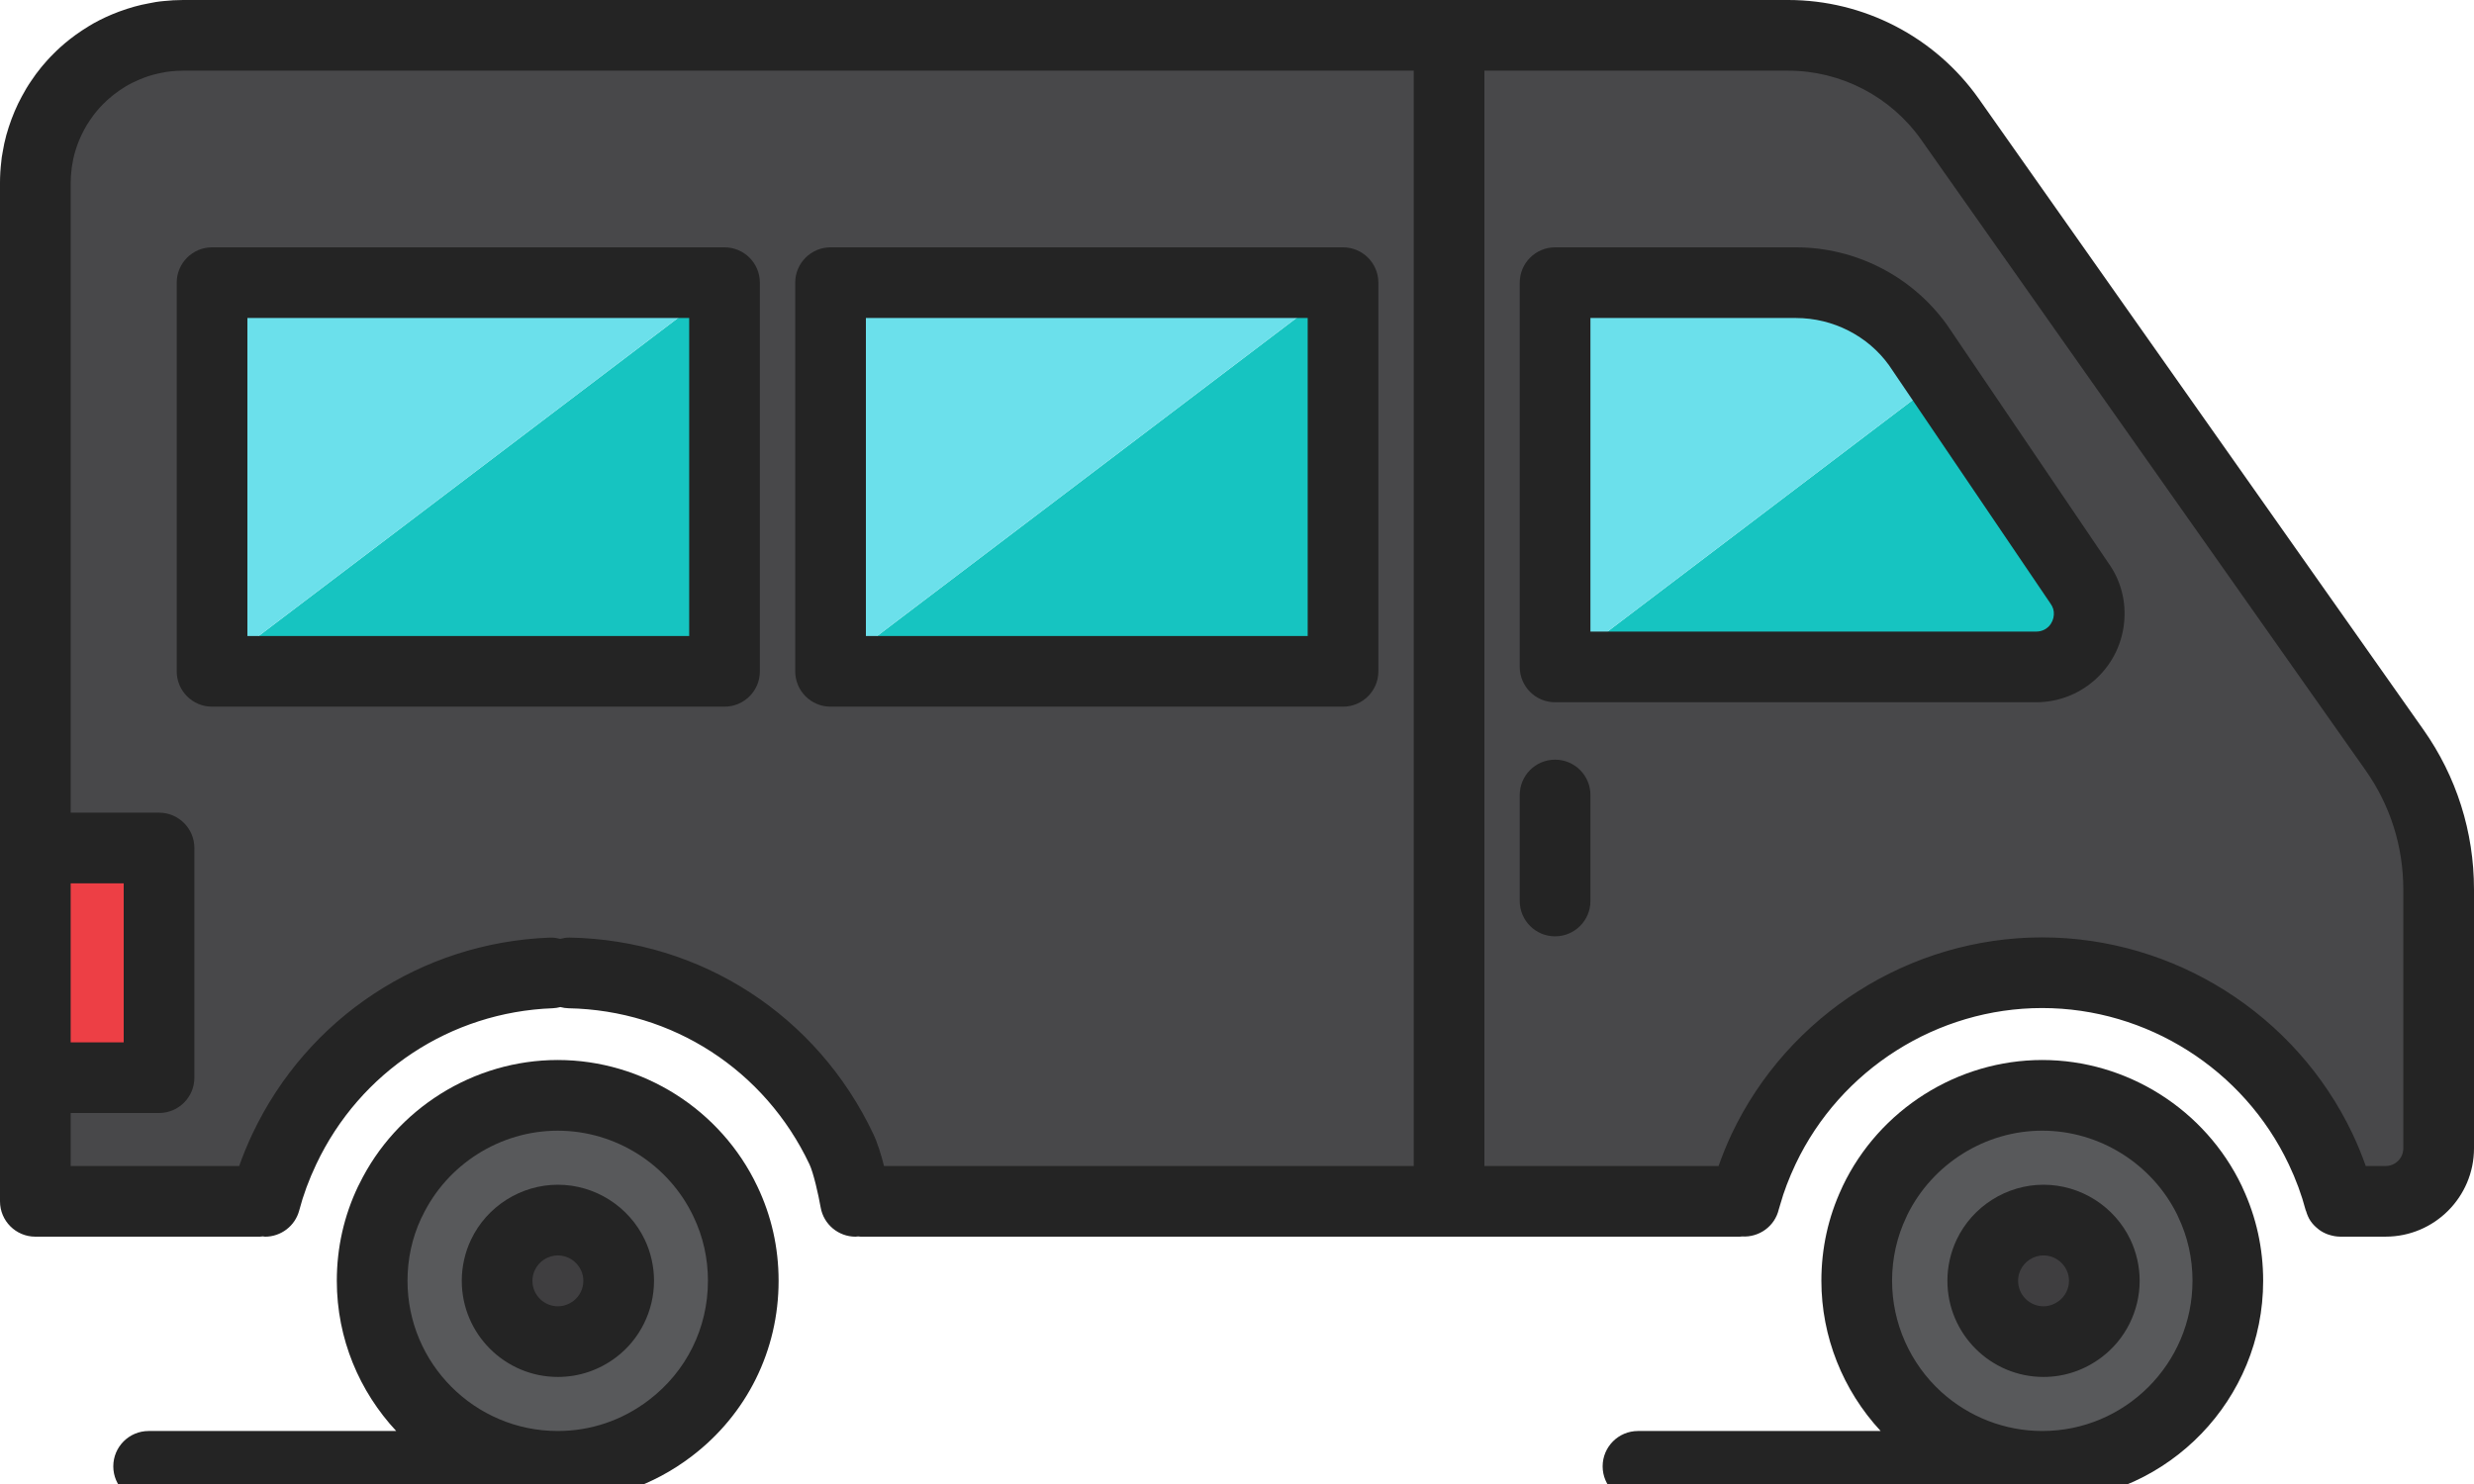 <?xml version="1.0" encoding="UTF-8" standalone="no" ?>
<!DOCTYPE svg PUBLIC "-//W3C//DTD SVG 1.1//EN" "http://www.w3.org/Graphics/SVG/1.1/DTD/svg11.dtd">
<svg xmlns="http://www.w3.org/2000/svg" xmlns:xlink="http://www.w3.org/1999/xlink" version="1.1" width="140" height="84" viewBox="0 0 140 84" xml:space="preserve">
<desc>Created with Fabric.js 3.6.3</desc>
<defs>
</defs>
<g transform="matrix(1 0 0 1 70.06 10)"  >
<g style=""   >
		<g transform="matrix(1 0 0 1 45.5 62.5)"  >
<path style="stroke: none; stroke-width: 1; stroke-dasharray: none; stroke-linecap: butt; stroke-dashoffset: 0; stroke-linejoin: miter; stroke-miterlimit: 4; fill: rgb(88,89,91); fill-rule: nonzero; opacity: 1;"  transform=" translate(-115.56, -137.5)" d="M 125.05 133.01 c 0.65 1.36 1.01 2.88 1.01 4.49 c 0 5.8 -4.7 10.5 -10.5 10.5 c -2.72 0 -5.19 -1.04 -7.06 -2.73 c -2.11 -1.92 -3.44 -4.69 -3.44 -7.77 c 0 -1.61 0.36 -3.13 1.01 -4.49 V 133 c 1.69 -3.54 5.3 -6 9.49 -6 c 4.19 0 7.8 2.46 9.49 6 V 133.01 z M 119.07 137.5 c 0 -0.53 -0.12 -1.03 -0.33 -1.47 c -0.55 -1.16 -1.74 -1.97 -3.11 -1.97 c -1.37 0 -2.56 0.81 -3.11 1.97 c -0.21 0.44 -0.33 0.94 -0.33 1.47 c 0 1.9 1.54 3.44 3.44 3.44 c 0.78 0 1.5 -0.27 2.08 -0.71 C 118.54 139.61 119.07 138.61 119.07 137.5 z" stroke-linecap="round" />
</g>
		<g transform="matrix(1 0 0 1 45.57 62.5)"  >
<path style="stroke: none; stroke-width: 1; stroke-dasharray: none; stroke-linecap: butt; stroke-dashoffset: 0; stroke-linejoin: miter; stroke-miterlimit: 4; fill: rgb(63,62,64); fill-rule: nonzero; opacity: 1;"  transform=" translate(-115.63, -137.5)" d="M 118.74 136.03 c 0.21 0.44 0.33 0.94 0.33 1.47 c 0 1.11 -0.53 2.11 -1.36 2.73 c -0.58 0.44 -1.3 0.71 -2.08 0.71 c -1.9 0 -3.44 -1.54 -3.44 -3.44 c 0 -0.53 0.12 -1.03 0.33 -1.47 c 0.55 -1.16 1.74 -1.97 3.11 -1.97 C 117 134.06 118.19 134.87 118.74 136.03 z" stroke-linecap="round" />
</g>
		<g transform="matrix(1 0 0 1 43.33 17.23)"  >
<path style="stroke: none; stroke-width: 1; stroke-dasharray: none; stroke-linecap: butt; stroke-dashoffset: 0; stroke-linejoin: miter; stroke-miterlimit: 4; fill: rgb(88,89,91); fill-rule: nonzero; opacity: 1;"  transform=" translate(-113.39, -92.23)" d="M 117.66 98 c 0.43 0.6 0.6 1.27 0.56 1.91 c -0.01 -0.56 -0.19 -1.13 -0.56 -1.66 l -7.85 -11.8 l -1.26 -1.9 L 117.66 98 z" stroke-linecap="round" />
</g>
		<g transform="matrix(1 0 0 1 33.05 26.46)"  >
<path style="stroke: none; stroke-width: 1; stroke-dasharray: none; stroke-linecap: butt; stroke-dashoffset: 0; stroke-linejoin: miter; stroke-miterlimit: 4; fill: rgb(100,194,227); fill-rule: nonzero; opacity: 1;"  transform=" translate(-103.11, -101.45)" d="M 118.22 99.91 c 0.05 1.59 -1.2 3.09 -3 3.09 H 88 l 0.33 -0.25 h 26.89 C 116.93 102.75 118.14 101.4 118.22 99.91 z" stroke-linecap="round" />
</g>
		<g transform="matrix(1 0 0 1 33.22 19.6)"  >
<path style="stroke: none; stroke-width: 1; stroke-dasharray: none; stroke-linecap: butt; stroke-dashoffset: 0; stroke-linejoin: miter; stroke-miterlimit: 4; fill: rgb(22,196,193); fill-rule: nonzero; opacity: 1;"  transform=" translate(-103.28, -94.6)" d="M 117.66 98.25 c 0.37 0.53 0.55 1.1 0.56 1.66 c -0.08 1.49 -1.29 2.84 -3 2.84 H 88.33 l 21.48 -16.3 L 117.66 98.25 z" stroke-linecap="round" />
</g>
		<g transform="matrix(1 0 0 1 39.94 25)"  >
<path style="stroke: none; stroke-width: 1; stroke-dasharray: none; stroke-linecap: butt; stroke-dashoffset: 0; stroke-linejoin: miter; stroke-miterlimit: 4; fill: rgb(72,72,74); fill-rule: nonzero; opacity: 1;"  transform=" translate(-110, -100)" d="M 135.5 107.45 c -5.12 -7.26 -16.86 -23.93 -23.57 -33.45 c -0.57 -0.81 -1.1 -1.57 -1.59 -2.26 c -2.1 -2.97 -5.51 -4.74 -9.15 -4.74 H 82 v 7 v 59 h 16.46 c 0.11 -0.13 0.24 -0.26 0.36 -0.38 c 0.25 -0.89 0.59 -1.75 0.98 -2.58 c 2.79 -5.89 8.8 -9.98 15.76 -9.98 c 6.96 0 12.97 4.09 15.76 9.98 c 0.45 0.94 0.82 1.93 1.09 2.96 H 135 c 1.66 0 3 -1.34 3 -3 v -14.65 C 138 112.52 137.13 109.76 135.5 107.45 z M 115.22 103 H 88 v -0.25 V 81 h 13.63 c 2.74 0 5.32 1.32 6.92 3.55 L 117.66 98 c 0.43 0.6 0.6 1.27 0.56 1.91 C 118.27 101.5 117.02 103 115.22 103 z" stroke-linecap="round" />
</g>
		<g transform="matrix(1 0 0 1 28.85 16.88)"  >
<path style="stroke: none; stroke-width: 1; stroke-dasharray: none; stroke-linecap: butt; stroke-dashoffset: 0; stroke-linejoin: miter; stroke-miterlimit: 4; fill: rgb(107,224,235); fill-rule: nonzero; opacity: 1;"  transform=" translate(-98.91, -91.88)" d="M 108.55 84.55 l 1.26 1.9 l -21.48 16.3 H 88 V 81 h 13.63 C 104.37 81 106.95 82.32 108.55 84.55 z" stroke-linecap="round" />
</g>
		<g transform="matrix(1 0 0 1 28.71 57.8)"  >
<path style="stroke: none; stroke-width: 1; stroke-dasharray: none; stroke-linecap: butt; stroke-dashoffset: 0; stroke-linejoin: miter; stroke-miterlimit: 4; fill: rgb(104,106,107); fill-rule: nonzero; opacity: 1;"  transform=" translate(-98.78, -132.8)" d="M 98.84 132.6 c -0.04 0.13 -0.09 0.26 -0.13 0.4 c 0.03 -0.13 0.07 -0.26 0.11 -0.38 C 98.83 132.61 98.83 132.61 98.84 132.6 z" stroke-linecap="round" />
</g>
		<g transform="matrix(1 0 0 1 28.58 57.81)"  >
<path style="stroke: none; stroke-width: 1; stroke-dasharray: none; stroke-linecap: butt; stroke-dashoffset: 0; stroke-linejoin: miter; stroke-miterlimit: 4; fill: rgb(104,106,107); fill-rule: nonzero; opacity: 1;"  transform=" translate(-98.64, -132.81)" d="M 98.46 133 c 0.11 -0.13 0.24 -0.26 0.36 -0.38 c -0.04 0.12 -0.08 0.25 -0.11 0.38 H 98.46 z" stroke-linecap="round" />
</g>
		<g transform="matrix(1 0 0 1 18.11 27.88)"  >
<polygon style="stroke: none; stroke-width: 1; stroke-dasharray: none; stroke-linecap: butt; stroke-dashoffset: 0; stroke-linejoin: miter; stroke-miterlimit: 4; fill: rgb(52,163,201); fill-rule: nonzero; opacity: 1;"  points="0.17,-0.13 -0.16,0.13 -0.16,-0.13 " />
</g>
		<g transform="matrix(1 0 0 1 -28.06 25)"  >
<path style="stroke: none; stroke-width: 1; stroke-dasharray: none; stroke-linecap: butt; stroke-dashoffset: 0; stroke-linejoin: miter; stroke-miterlimit: 4; fill: rgb(72,72,74); fill-rule: nonzero; opacity: 1;"  transform=" translate(-42, -100)" d="M 24.36 67 h -14 c -0.31 0 -0.61 0.02 -0.9 0.05 c -0.24 0.02 -0.47 0.06 -0.7 0.11 c -0.44 0.08 -0.86 0.2 -1.27 0.35 c -0.13 0.05 -0.26 0.1 -0.38 0.15 C 6.73 67.82 6.37 68 6.03 68.21 c -0.12 0.07 -0.23 0.15 -0.34 0.22 c -0.33 0.22 -0.65 0.47 -0.95 0.74 c -0.1 0.09 -0.2 0.19 -0.29 0.28 c -0.09 0.09 -0.19 0.19 -0.28 0.29 c -0.09 0.1 -0.17 0.2 -0.26 0.3 c -0.08 0.1 -0.17 0.21 -0.25 0.32 c -0.08 0.11 -0.15 0.21 -0.23 0.33 c -0.16 0.23 -0.31 0.48 -0.44 0.73 c -0.06 0.11 -0.11 0.21 -0.16 0.31 c -0.22 0.46 -0.4 0.94 -0.54 1.44 c -0.07 0.26 -0.12 0.53 -0.17 0.8 c -0.03 0.14 -0.05 0.28 -0.06 0.42 C 2.02 74.71 2 75.03 2 75.36 V 113 h 3 h 4 v 13 H 5 H 2 v 7 h 12.46 c 0.11 -0.13 0.24 -0.26 0.36 -0.38 c 0.25 -0.89 0.59 -1.75 0.98 -2.58 c 2.74 -5.79 8.59 -9.84 15.4 -9.97 c 0.12 -0.01 0.24 -0.01 0.36 -0.01 c 0.22 0 0.43 0 0.65 0.01 c 6.81 0.13 12.66 4.18 15.4 9.97 c 0.45 0.94 0.82 1.93 1.09 2.96 H 82 V 74 v -7 H 24.36 z M 41 103 H 12 V 81 h 29 V 103 z M 76 103 H 47 V 81 h 29 V 103 z" stroke-linecap="round" />
</g>
		<g transform="matrix(1 0 0 1 -8.56 17)"  >
<polygon style="stroke: none; stroke-width: 1; stroke-dasharray: none; stroke-linecap: butt; stroke-dashoffset: 0; stroke-linejoin: miter; stroke-miterlimit: 4; fill: rgb(22,196,193); fill-rule: nonzero; opacity: 1;"  points="14.5,-11 14.5,11 -14.5,11 " />
</g>
		<g transform="matrix(1 0 0 1 -8.56 17)"  >
<polygon style="stroke: none; stroke-width: 1; stroke-dasharray: none; stroke-linecap: butt; stroke-dashoffset: 0; stroke-linejoin: miter; stroke-miterlimit: 4; fill: rgb(107,224,235); fill-rule: nonzero; opacity: 1;"  points="14.5,-11 -14.5,11 -14.5,-11 " />
</g>
		<g transform="matrix(1 0 0 1 -29.61 51.54)"  >
<path style="stroke: none; stroke-width: 1; stroke-dasharray: none; stroke-linecap: butt; stroke-dashoffset: 0; stroke-linejoin: miter; stroke-miterlimit: 4; fill: rgb(88,89,91); fill-rule: nonzero; opacity: 1;"  transform=" translate(-40.45, -126.53)" d="M 48.7 133 h -0.29 c -0.27 -1.03 -0.64 -2.02 -1.09 -2.96 c -2.7 -5.71 -8.43 -9.72 -15.11 -9.97 c 6.81 0.13 12.66 4.18 15.4 9.97 C 48.06 130.98 48.43 131.97 48.7 133 z" stroke-linecap="round" />
</g>
		<g transform="matrix(1 0 0 1 -38.5 62.5)"  >
<path style="stroke: none; stroke-width: 1; stroke-dasharray: none; stroke-linecap: butt; stroke-dashoffset: 0; stroke-linejoin: miter; stroke-miterlimit: 4; fill: rgb(88,89,91); fill-rule: nonzero; opacity: 1;"  transform=" translate(-31.56, -137.5)" d="M 22.08 133 c 1.68 -3.54 5.29 -6 9.48 -6 s 7.81 2.46 9.49 6.01 c 0.65 1.36 1.01 2.88 1.01 4.49 c 0 3.4 -1.62 6.43 -4.13 8.34 c -1.77 1.35 -3.97 2.16 -6.37 2.16 c -5.8 0 -10.5 -4.7 -10.5 -10.5 c 0 -1.61 0.36 -3.13 1.01 -4.49 L 22.08 133 z M 35 137.5 c 0 -0.53 -0.12 -1.03 -0.33 -1.47 c -0.55 -1.16 -1.74 -1.97 -3.11 -1.97 c -1.37 0 -2.56 0.81 -3.11 1.97 c -0.21 0.44 -0.33 0.94 -0.33 1.47 c 0 1.9 1.54 3.44 3.44 3.44 c 0.79 0 1.51 -0.27 2.09 -0.71 C 34.47 139.61 35 138.61 35 137.5 z" stroke-linecap="round" />
</g>
		<g transform="matrix(1 0 0 1 -43.56 17)"  >
<polygon style="stroke: none; stroke-width: 1; stroke-dasharray: none; stroke-linecap: butt; stroke-dashoffset: 0; stroke-linejoin: miter; stroke-miterlimit: 4; fill: rgb(22,196,193); fill-rule: nonzero; opacity: 1;"  points="14.5,-11 14.5,11 -14.5,11 " />
</g>
		<g transform="matrix(1 0 0 1 -43.56 17)"  >
<polygon style="stroke: none; stroke-width: 1; stroke-dasharray: none; stroke-linecap: butt; stroke-dashoffset: 0; stroke-linejoin: miter; stroke-miterlimit: 4; fill: rgb(107,224,235); fill-rule: nonzero; opacity: 1;"  points="14.5,-11 -14.5,11 -14.5,-11 " />
</g>
		<g transform="matrix(1 0 0 1 -38.5 62.5)"  >
<path style="stroke: none; stroke-width: 1; stroke-dasharray: none; stroke-linecap: butt; stroke-dashoffset: 0; stroke-linejoin: miter; stroke-miterlimit: 4; fill: rgb(63,62,64); fill-rule: nonzero; opacity: 1;"  transform=" translate(-31.56, -137.5)" d="M 34.67 136.03 c 0.21 0.44 0.33 0.94 0.33 1.47 c 0 1.11 -0.53 2.11 -1.35 2.73 c -0.58 0.44 -1.3 0.71 -2.09 0.71 c -1.9 0 -3.44 -1.54 -3.44 -3.44 c 0 -0.53 0.12 -1.03 0.33 -1.47 c 0.55 -1.16 1.74 -1.97 3.11 -1.97 C 32.93 134.06 34.12 134.87 34.67 136.03 z" stroke-linecap="round" />
</g>
		<g transform="matrix(1 0 0 1 -55.29 57.8)"  >
<path style="stroke: none; stroke-width: 1; stroke-dasharray: none; stroke-linecap: butt; stroke-dashoffset: 0; stroke-linejoin: miter; stroke-miterlimit: 4; fill: rgb(122,124,125); fill-rule: nonzero; opacity: 1;"  transform=" translate(-14.77, -132.8)" d="M 14.84 132.6 c -0.04 0.13 -0.09 0.26 -0.13 0.4 c 0.03 -0.13 0.07 -0.26 0.11 -0.38 C 14.83 132.61 14.83 132.61 14.84 132.6 z" stroke-linecap="round" />
</g>
		<g transform="matrix(1 0 0 1 -55.42 57.81)"  >
<path style="stroke: none; stroke-width: 1; stroke-dasharray: none; stroke-linecap: butt; stroke-dashoffset: 0; stroke-linejoin: miter; stroke-miterlimit: 4; fill: rgb(122,124,125); fill-rule: nonzero; opacity: 1;"  transform=" translate(-14.64, -132.81)" d="M 14.46 133 c 0.11 -0.13 0.24 -0.26 0.36 -0.38 c -0.04 0.12 -0.08 0.25 -0.11 0.38 H 14.46 z" stroke-linecap="round" />
</g>
		<g transform="matrix(1 0 0 1 -60.95 -7.89)"  >
<path style="stroke: none; stroke-width: 1; stroke-dasharray: none; stroke-linecap: butt; stroke-dashoffset: 0; stroke-linejoin: miter; stroke-miterlimit: 4; fill: rgb(122,124,125); fill-rule: nonzero; opacity: 1;"  transform=" translate(-9.11, -67.1)" d="M 8.76 67.16 c 0.23 -0.05 0.46 -0.09 0.7 -0.11 C 9.22 67.07 8.99 67.11 8.76 67.16 z" stroke-linecap="round" />
</g>
		<g transform="matrix(1 0 0 1 -64.56 44.5)"  >
<rect style="stroke: none; stroke-width: 1; stroke-dasharray: none; stroke-linecap: butt; stroke-dashoffset: 0; stroke-linejoin: miter; stroke-miterlimit: 4; fill: rgb(237,63,69); fill-rule: nonzero; opacity: 1;"  x="-3.5" y="-6.5" rx="0" ry="0" width="7" height="13" />
</g>
		<g transform="matrix(1 0 0 1 -62.76 -7.41)"  >
<path style="stroke: none; stroke-width: 1; stroke-dasharray: none; stroke-linecap: butt; stroke-dashoffset: 0; stroke-linejoin: miter; stroke-miterlimit: 4; fill: rgb(122,124,125); fill-rule: nonzero; opacity: 1;"  transform=" translate(-7.3, -67.59)" d="M 7.49 67.51 c -0.13 0.05 -0.26 0.1 -0.38 0.15 C 7.23 67.6 7.36 67.55 7.49 67.51 z" stroke-linecap="round" />
</g>
		<g transform="matrix(1 0 0 1 -64.2 -6.68)"  >
<path style="stroke: none; stroke-width: 1; stroke-dasharray: none; stroke-linecap: butt; stroke-dashoffset: 0; stroke-linejoin: miter; stroke-miterlimit: 4; fill: rgb(122,124,125); fill-rule: nonzero; opacity: 1;"  transform=" translate(-5.86, -68.32)" d="M 6.03 68.21 c -0.12 0.07 -0.23 0.15 -0.34 0.22 C 5.8 68.35 5.92 68.27 6.03 68.21 z" stroke-linecap="round" />
</g>
		<g transform="matrix(1 0 0 1 -65.47 -5.69)"  >
<path style="stroke: none; stroke-width: 1; stroke-dasharray: none; stroke-linecap: butt; stroke-dashoffset: 0; stroke-linejoin: miter; stroke-miterlimit: 4; fill: rgb(122,124,125); fill-rule: nonzero; opacity: 1;"  transform=" translate(-4.6, -69.31)" d="M 4.74 69.17 c -0.1 0.09 -0.2 0.19 -0.29 0.28 C 4.54 69.36 4.64 69.26 4.74 69.17 z" stroke-linecap="round" />
</g>
		<g transform="matrix(1 0 0 1 -66.02 -5.11)"  >
<path style="stroke: none; stroke-width: 1; stroke-dasharray: none; stroke-linecap: butt; stroke-dashoffset: 0; stroke-linejoin: miter; stroke-miterlimit: 4; fill: rgb(122,124,125); fill-rule: nonzero; opacity: 1;"  transform=" translate(-4.04, -69.89)" d="M 4.17 69.74 c -0.09 0.1 -0.17 0.2 -0.26 0.3 C 3.99 69.94 4.08 69.84 4.17 69.74 z" stroke-linecap="round" />
</g>
		<g transform="matrix(1 0 0 1 -66.52 -4.48)"  >
<path style="stroke: none; stroke-width: 1; stroke-dasharray: none; stroke-linecap: butt; stroke-dashoffset: 0; stroke-linejoin: miter; stroke-miterlimit: 4; fill: rgb(122,124,125); fill-rule: nonzero; opacity: 1;"  transform=" translate(-3.54, -70.53)" d="M 3.66 70.36 c -0.08 0.11 -0.15 0.21 -0.23 0.33 C 3.5 70.58 3.58 70.46 3.66 70.36 z" stroke-linecap="round" />
</g>
		<g transform="matrix(1 0 0 1 -67.15 -3.42)"  >
<path style="stroke: none; stroke-width: 1; stroke-dasharray: none; stroke-linecap: butt; stroke-dashoffset: 0; stroke-linejoin: miter; stroke-miterlimit: 4; fill: rgb(122,124,125); fill-rule: nonzero; opacity: 1;"  transform=" translate(-2.91, -71.58)" d="M 2.99 71.42 c -0.06 0.11 -0.11 0.21 -0.16 0.31 C 2.88 71.63 2.93 71.52 2.99 71.42 z" stroke-linecap="round" />
</g>
		<g transform="matrix(1 0 0 1 -67.86 -1.43)"  >
<path style="stroke: none; stroke-width: 1; stroke-dasharray: none; stroke-linecap: butt; stroke-dashoffset: 0; stroke-linejoin: miter; stroke-miterlimit: 4; fill: rgb(88,89,91); fill-rule: nonzero; opacity: 1;"  transform=" translate(-2.21, -73.57)" d="M 2.29 73.17 c -0.07 0.26 -0.12 0.53 -0.17 0.8 C 2.16 73.7 2.22 73.43 2.29 73.17 z" stroke-linecap="round" />
</g>
		<g transform="matrix(1 0 0 1 33.05 16.88)"  >
<path style="stroke: none; stroke-width: 1; stroke-dasharray: none; stroke-linecap: butt; stroke-dashoffset: 0; stroke-linejoin: miter; stroke-miterlimit: 4; fill: rgb(36,36,36); fill-rule: nonzero; opacity: 1;"  transform=" translate(-103.11, -91.88)" d="M 110.175 83.384 c -1.97 -2.745 -5.164 -4.384 -8.545 -4.384 H 88 c -1.104 0 -2 0.896 -2 2 v 21.75 c 0 1.104 0.896 2 2 2 h 27.22 c 2.656 0 4.85 -2.074 4.997 -4.724 c 0.069 -1.142 -0.253 -2.245 -0.9 -3.148 L 110.175 83.384 z M 116.223 99.803 c -0.024 0.459 -0.385 0.947 -1.003 0.947 H 90 V 83 h 11.63 c 2.096 0 4.075 1.016 5.264 2.672 l 9.141 13.493 c 0.14 0.194 0.203 0.402 0.189 0.62 C 116.224 99.791 116.223 99.797 116.223 99.803 z" stroke-linecap="round" />
</g>
		<g transform="matrix(1 0 0 1 -44.82 62.5)"  >
<path style="stroke: none; stroke-width: 1; stroke-dasharray: none; stroke-linecap: butt; stroke-dashoffset: 0; stroke-linejoin: miter; stroke-miterlimit: 4; fill: rgb(36,36,36); fill-rule: nonzero; opacity: 1;"  transform=" translate(-25.24, -137.5)" d="M 31.56 125 c -4.753 0 -9.146 2.752 -11.229 7.022 c -0.023 0.041 -0.045 0.082 -0.065 0.125 c -0.8 1.674 -1.206 3.475 -1.206 5.353 c 0 3.284 1.283 6.267 3.361 8.5 H 8.411 c -1.104 0 -2 0.896 -2 2 s 0.896 2 2 2 H 31.56 c 2.758 0 5.381 -0.889 7.581 -2.568 c 3.126 -2.378 4.919 -5.998 4.919 -9.932 c 0 -1.878 -0.405 -3.678 -1.204 -5.35 C 40.798 127.807 36.365 125 31.56 125 z M 36.716 144.25 c -1.5 1.145 -3.282 1.75 -5.156 1.75 c -4.687 0 -8.5 -3.813 -8.5 -8.5 c 0 -1.238 0.258 -2.424 0.768 -3.527 c 0.021 -0.037 0.041 -0.076 0.06 -0.115 c 1.4 -2.951 4.412 -4.857 7.673 -4.857 c 3.269 0 6.284 1.91 7.683 4.865 c 0.001 0.002 0.002 0.005 0.003 0.007 c 0.541 1.13 0.814 2.351 0.814 3.628 C 40.06 140.173 38.842 142.633 36.716 144.25 z" stroke-linecap="round" />
</g>
		<g transform="matrix(1 0 0 1 39.32 62.5)"  >
<path style="stroke: none; stroke-width: 1; stroke-dasharray: none; stroke-linecap: butt; stroke-dashoffset: 0; stroke-linejoin: miter; stroke-miterlimit: 4; fill: rgb(36,36,36); fill-rule: nonzero; opacity: 1;"  transform=" translate(-109.37, -137.5)" d="M 126.854 132.139 c -2.069 -4.337 -6.503 -7.139 -11.295 -7.139 c -4.791 0 -9.225 2.802 -11.294 7.139 c -0.02 0.04 -0.037 0.082 -0.054 0.123 c -0.765 1.642 -1.152 3.403 -1.152 5.238 c 0 3.157 1.215 6.194 3.354 8.5 H 92.681 c -1.104 0 -2 0.896 -2 2 s 0.896 2 2 2 h 23.148 c 0.093 0 0.182 -0.015 0.272 -0.027 c 6.64 -0.286 11.958 -5.763 11.958 -12.473 c 0 -1.835 -0.387 -3.595 -1.149 -5.234 C 126.894 132.223 126.875 132.181 126.854 132.139 z M 115.56 146 c -2.108 0 -4.139 -0.786 -5.714 -2.21 c -1.771 -1.611 -2.786 -3.903 -2.786 -6.29 c 0 -1.275 0.274 -2.496 0.815 -3.628 c 0.017 -0.035 0.032 -0.07 0.047 -0.106 c 1.429 -2.898 4.415 -4.766 7.638 -4.766 s 6.209 1.866 7.638 4.763 c 0.015 0.037 0.031 0.073 0.048 0.109 c 0.541 1.13 0.814 2.351 0.814 3.628 C 124.06 142.187 120.246 146 115.56 146 z" stroke-linecap="round" />
</g>
		<g transform="matrix(1 0 0 1 -0.06 25)"  >
<path style="stroke: none; stroke-width: 1; stroke-dasharray: none; stroke-linecap: butt; stroke-dashoffset: 0; stroke-linejoin: miter; stroke-miterlimit: 4; fill: rgb(36,36,36); fill-rule: nonzero; opacity: 1;"  transform=" translate(-70, -100)" d="M 137.135 106.298 c -2.869 -4.068 -7.817 -11.092 -12.794 -18.156 l -11.271 -15.999 c -0.386 -0.55 -0.753 -1.073 -1.097 -1.557 C 109.501 67.088 105.47 65 101.19 65 H 10.36 c -0.381 0 -0.749 0.024 -1.066 0.057 c -0.329 0.027 -0.645 0.081 -0.893 0.136 c -0.533 0.097 -1.056 0.241 -1.673 0.468 c -0.134 0.052 -0.267 0.104 -0.394 0.156 c -0.496 0.209 -0.94 0.435 -1.31 0.665 c -0.116 0.067 -0.228 0.14 -0.335 0.212 l -0.108 0.072 c -0.408 0.272 -0.806 0.581 -1.174 0.913 c -0.13 0.116 -0.26 0.245 -0.384 0.369 c -0.111 0.111 -0.233 0.234 -0.34 0.354 l -0.263 0.303 c -0.024 0.027 -0.089 0.105 -0.111 0.134 c -0.088 0.109 -0.182 0.227 -0.27 0.347 c -0.096 0.132 -0.18 0.251 -0.253 0.362 c -0.206 0.296 -0.398 0.616 -0.55 0.908 c -0.075 0.136 -0.137 0.26 -0.213 0.413 c -0.27 0.565 -0.492 1.159 -0.666 1.781 c -0.085 0.314 -0.157 0.64 -0.208 0.967 c -0.042 0.206 -0.069 0.405 -0.076 0.526 C 0.024 74.545 0 74.944 0 75.36 V 113 v 13 v 7 c 0 1.104 0.896 2 2 2 h 12.71 c 0.055 0 0.106 -0.012 0.16 -0.016 c 0.044 0.003 0.088 0.017 0.131 0.017 c 0.888 0 1.699 -0.596 1.934 -1.495 c 0.228 -0.869 0.543 -1.723 0.963 -2.61 c 2.473 -5.229 7.599 -8.61 13.378 -8.826 c 0.15 -0.006 0.294 -0.031 0.434 -0.067 c 0.149 0.039 0.302 0.065 0.462 0.068 c 5.885 0.112 11.107 3.494 13.634 8.832 c 0.224 0.469 0.511 1.733 0.634 2.44 c 0.17 0.972 1.015 1.657 1.969 1.657 c 0.051 0 0.104 -0.01 0.156 -0.014 C 48.61 134.989 48.654 135 48.7 135 h 49.76 c 0.039 0 0.076 -0.009 0.115 -0.012 c 0.959 0.063 1.857 -0.566 2.084 -1.534 c 0.016 -0.069 0.038 -0.138 0.088 -0.293 c 0.202 -0.72 0.484 -1.463 0.861 -2.265 c 2.543 -5.368 8.02 -8.837 13.952 -8.837 c 5.934 0 11.41 3.469 13.956 8.843 c 0.406 0.851 0.729 1.728 0.96 2.605 c 0.005 0.02 0.019 0.035 0.025 0.054 c 0.058 0.198 0.138 0.388 0.251 0.555 c 0.002 0.003 0.005 0.006 0.008 0.01 c 0.109 0.159 0.245 0.296 0.395 0.417 c 0.027 0.022 0.052 0.045 0.08 0.066 c 0.149 0.109 0.313 0.196 0.49 0.261 c 0.036 0.013 0.072 0.023 0.109 0.034 c 0.179 0.054 0.365 0.092 0.561 0.093 c 0.006 0 0.011 0.003 0.016 0.003 c 0.002 0 0.005 -0.001 0.008 -0.001 H 135 c 2.757 0 5 -2.243 5 -5 v -14.65 C 140 112.084 139.009 108.954 137.135 106.298 z M 4 115 h 3 v 9 H 4 V 115 z M 80 131 H 50.025 c -0.16 -0.628 -0.364 -1.307 -0.607 -1.815 c -3.178 -6.714 -9.757 -10.973 -17.17 -11.114 c -0.013 0 -0.026 0 -0.039 0 c -0.178 0 -0.347 0.031 -0.511 0.075 c -0.183 -0.048 -0.373 -0.079 -0.573 -0.074 c -7.276 0.272 -13.73 4.531 -16.843 11.112 c -0.289 0.611 -0.532 1.214 -0.748 1.816 H 4 v -3 h 5 c 1.104 0 2 -0.896 2 -2 v -13 c 0 -1.104 -0.896 -2 -2 -2 H 4 V 75.36 c 0 -0.246 0.015 -0.483 0.054 -0.817 c 0.004 -0.05 0.011 -0.1 0.021 -0.149 c 0.009 -0.043 0.017 -0.087 0.023 -0.13 c 0.028 -0.193 0.072 -0.386 0.118 -0.556 c 0.106 -0.383 0.247 -0.759 0.404 -1.087 c 0.037 -0.076 0.075 -0.152 0.144 -0.279 c 0.091 -0.174 0.194 -0.349 0.329 -0.542 c 0.064 -0.096 0.121 -0.176 0.183 -0.261 c 0.045 -0.062 0.094 -0.123 0.174 -0.222 l 0.208 -0.24 c 0.062 -0.069 0.132 -0.137 0.21 -0.216 c 0.063 -0.063 0.133 -0.135 0.211 -0.204 c 0.23 -0.208 0.473 -0.397 0.692 -0.544 l 0.31 -0.201 c 0.237 -0.147 0.501 -0.28 0.802 -0.407 l 0.294 -0.117 c 0.326 -0.119 0.635 -0.205 1.01 -0.274 c 0.145 -0.032 0.288 -0.059 0.478 -0.075 C 9.889 69.016 10.12 69 10.36 69 H 80 V 131 z M 136 130 c 0 0.552 -0.448 1 -1 1 h -1.125 c -0.219 -0.614 -0.463 -1.222 -0.747 -1.816 c -3.201 -6.758 -10.098 -11.124 -17.568 -11.124 s -14.366 4.366 -17.57 11.131 c -0.299 0.637 -0.534 1.234 -0.739 1.81 H 84 V 69 h 17.19 c 2.982 0 5.792 1.456 7.52 3.898 c 0.342 0.482 0.703 0.998 1.085 1.541 l 11.275 16.006 c 4.978 7.064 9.926 14.089 12.796 18.158 c 1.396 1.979 2.134 4.311 2.134 6.746 V 130 z" stroke-linecap="round" />
</g>
		<g transform="matrix(1 0 0 1 -8.56 17)"  >
<path style="stroke: none; stroke-width: 1; stroke-dasharray: none; stroke-linecap: butt; stroke-dashoffset: 0; stroke-linejoin: miter; stroke-miterlimit: 4; fill: rgb(36,36,36); fill-rule: nonzero; opacity: 1;"  transform=" translate(-61.5, -92)" d="M 47 105 h 29 c 1.104 0 2 -0.896 2 -2 V 81 c 0 -1.104 -0.896 -2 -2 -2 H 47 c -1.104 0 -2 0.896 -2 2 v 22 C 45 104.104 45.896 105 47 105 z M 49 83 h 25 v 18 H 49 V 83 z" stroke-linecap="round" />
</g>
		<g transform="matrix(1 0 0 1 -43.56 17)"  >
<path style="stroke: none; stroke-width: 1; stroke-dasharray: none; stroke-linecap: butt; stroke-dashoffset: 0; stroke-linejoin: miter; stroke-miterlimit: 4; fill: rgb(36,36,36); fill-rule: nonzero; opacity: 1;"  transform=" translate(-26.5, -92)" d="M 10 103 c 0 1.104 0.896 2 2 2 h 29 c 1.104 0 2 -0.896 2 -2 V 81 c 0 -1.104 -0.896 -2 -2 -2 H 12 c -1.104 0 -2 0.896 -2 2 V 103 z M 14 83 h 25 v 18 H 14 V 83 z" stroke-linecap="round" />
</g>
		<g transform="matrix(1 0 0 1 -38.49 62.5)"  >
<path style="stroke: none; stroke-width: 1; stroke-dasharray: none; stroke-linecap: butt; stroke-dashoffset: 0; stroke-linejoin: miter; stroke-miterlimit: 4; fill: rgb(36,36,36); fill-rule: nonzero; opacity: 1;"  transform=" translate(-31.56, -137.5)" d="M 31.56 132.06 c -2.09 0 -4.021 1.223 -4.914 3.108 c -0.344 0.72 -0.525 1.526 -0.525 2.332 c 0 3 2.44 5.44 5.439 5.44 c 1.194 0 2.335 -0.386 3.298 -1.115 C 36.199 140.81 37 139.193 37 137.5 c 0 -0.806 -0.182 -1.612 -0.522 -2.326 C 35.581 133.282 33.65 132.06 31.56 132.06 z M 32.442 138.637 c -0.183 0.139 -0.484 0.304 -0.883 0.304 c -0.794 0 -1.439 -0.646 -1.439 -1.44 c 0 -0.216 0.045 -0.421 0.138 -0.613 c 0.238 -0.503 0.749 -0.827 1.302 -0.827 c 0.554 0 1.064 0.324 1.306 0.833 c 0.09 0.187 0.135 0.392 0.135 0.607 C 33 137.947 32.792 138.372 32.442 138.637 z" stroke-linecap="round" />
</g>
		<g transform="matrix(1 0 0 1 45.58 62.5)"  >
<path style="stroke: none; stroke-width: 1; stroke-dasharray: none; stroke-linecap: butt; stroke-dashoffset: 0; stroke-linejoin: miter; stroke-miterlimit: 4; fill: rgb(36,36,36); fill-rule: nonzero; opacity: 1;"  transform=" translate(-115.63, -137.5)" d="M 115.63 132.06 c -2.089 0 -4.02 1.222 -4.915 3.108 c -0.343 0.719 -0.524 1.524 -0.524 2.332 c 0 3 2.44 5.44 5.439 5.44 c 1.188 0 2.324 -0.386 3.277 -1.107 c 1.354 -1.013 2.163 -2.632 2.163 -4.333 c 0 -0.806 -0.182 -1.612 -0.522 -2.326 C 119.651 133.282 117.721 132.06 115.63 132.06 z M 116.502 138.637 c -0.183 0.139 -0.482 0.304 -0.872 0.304 c -0.794 0 -1.439 -0.646 -1.439 -1.44 c 0 -0.218 0.045 -0.422 0.136 -0.612 c 0.239 -0.503 0.751 -0.828 1.304 -0.828 c 0.554 0 1.064 0.324 1.306 0.833 c 0.09 0.187 0.135 0.392 0.135 0.607 C 117.07 137.945 116.862 138.367 116.502 138.637 z" stroke-linecap="round" />
</g>
		<g transform="matrix(1 0 0 1 17.94 38)"  >
<path style="stroke: none; stroke-width: 1; stroke-dasharray: none; stroke-linecap: butt; stroke-dashoffset: 0; stroke-linejoin: miter; stroke-miterlimit: 4; fill: rgb(36,36,36); fill-rule: nonzero; opacity: 1;"  transform=" translate(-88, -113)" d="M 88 108 c -1.104 0 -2 0.896 -2 2 v 6 c 0 1.104 0.896 2 2 2 s 2 -0.896 2 -2 v -6 C 90 108.896 89.104 108 88 108 z" stroke-linecap="round" />
</g>
</g>
</g>
</svg>